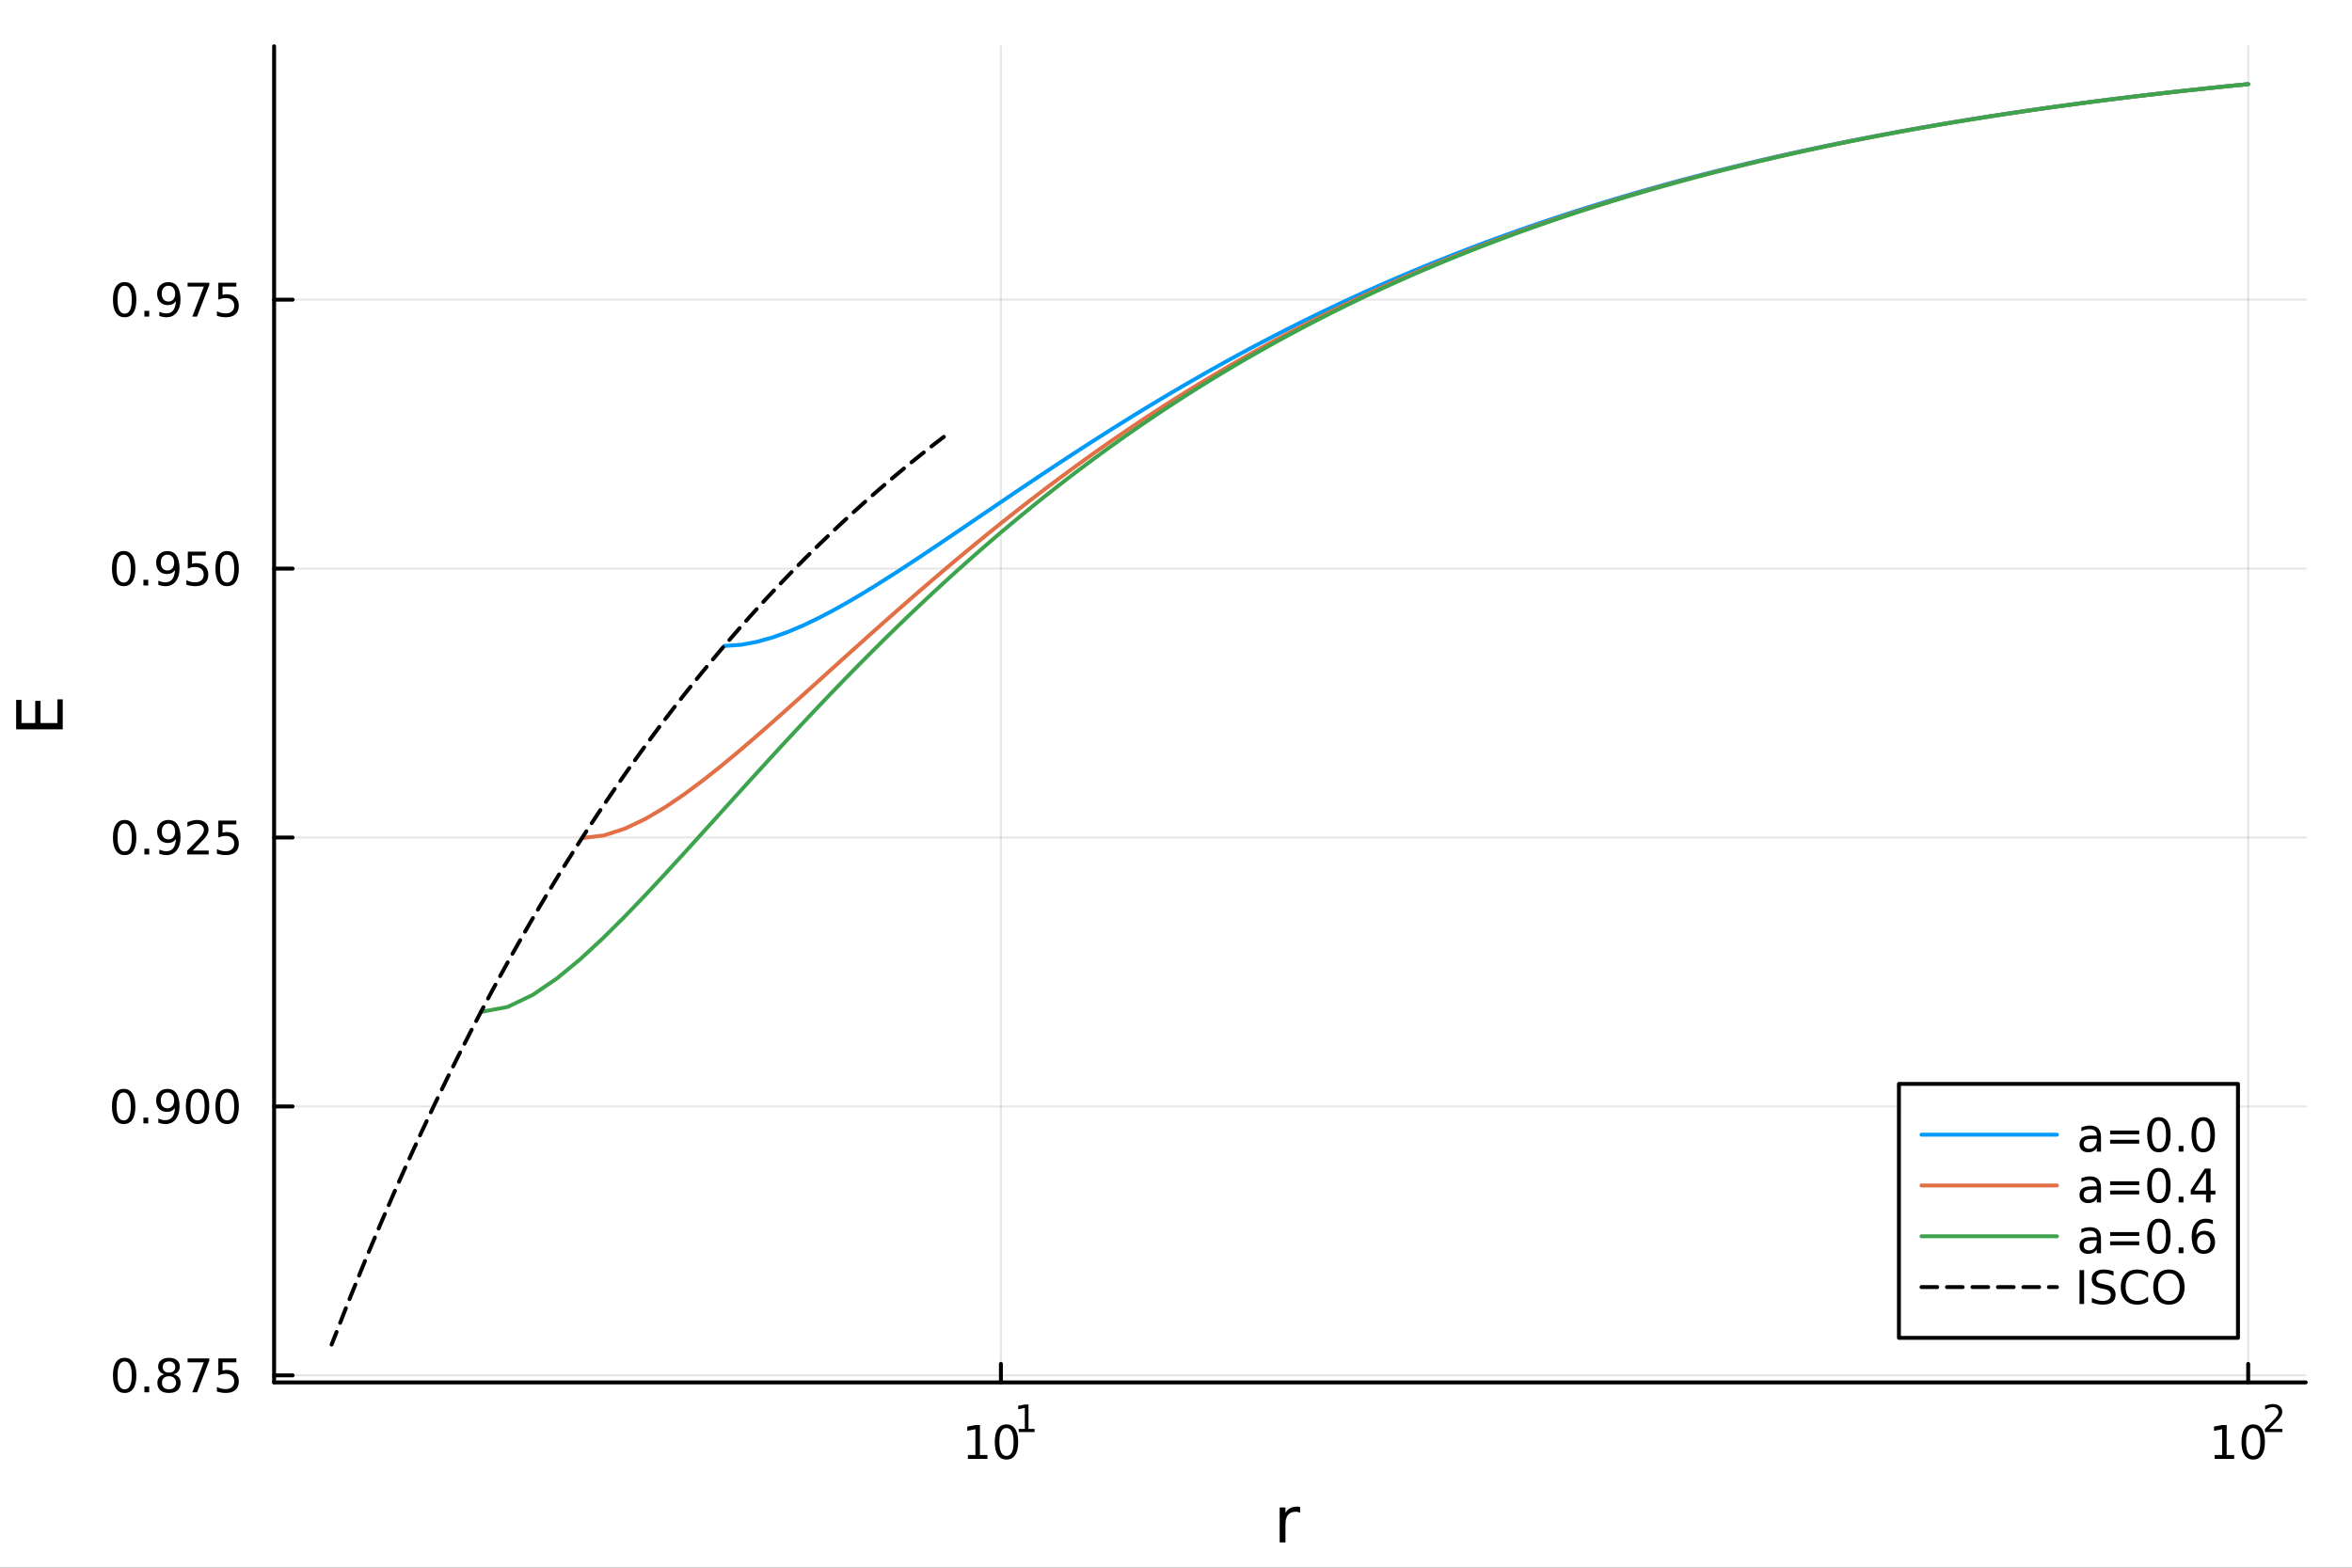 <?xml version="1.0" encoding="utf-8"?>
<svg xmlns="http://www.w3.org/2000/svg" xmlns:xlink="http://www.w3.org/1999/xlink" width="600" height="400" viewBox="0 0 2400 1600">
<rect x="0" y="0" width="2400" height="1600" fill="#333333" stroke="none"/>
<defs>
  <clipPath id="clip950">
    <rect x="0" y="0" width="2400" height="1600"/>
  </clipPath>
</defs>
<path clip-path="url(#clip950)" d="M0 1600 L2400 1600 L2400 0 L0 0  Z" fill="#ffffff" fill-rule="evenodd" fill-opacity="1"/>
<defs>
  <clipPath id="clip951">
    <rect x="480" y="0" width="1681" height="1600"/>
  </clipPath>
</defs>
<path clip-path="url(#clip950)" d="M279.704 1410.9 L2352.76 1410.9 L2352.76 47.244 L279.704 47.244  Z" fill="#ffffff" fill-rule="evenodd" fill-opacity="1"/>
<defs>
  <clipPath id="clip952">
    <rect x="279" y="47" width="2074" height="1365"/>
  </clipPath>
</defs>
<polyline clip-path="url(#clip952)" style="stroke:#000000; stroke-linecap:round; stroke-linejoin:round; stroke-width:2; stroke-opacity:0.1; fill:none" points="1021.34,1410.9 1021.34,47.244 "/>
<polyline clip-path="url(#clip952)" style="stroke:#000000; stroke-linecap:round; stroke-linejoin:round; stroke-width:2; stroke-opacity:0.1; fill:none" points="2294.08,1410.9 2294.08,47.244 "/>
<polyline clip-path="url(#clip950)" style="stroke:#000000; stroke-linecap:round; stroke-linejoin:round; stroke-width:4; stroke-opacity:1; fill:none" points="279.704,1410.9 2352.76,1410.9 "/>
<polyline clip-path="url(#clip950)" style="stroke:#000000; stroke-linecap:round; stroke-linejoin:round; stroke-width:4; stroke-opacity:1; fill:none" points="1021.34,1410.9 1021.34,1392 "/>
<polyline clip-path="url(#clip950)" style="stroke:#000000; stroke-linecap:round; stroke-linejoin:round; stroke-width:4; stroke-opacity:1; fill:none" points="2294.08,1410.9 2294.08,1392 "/>
<path clip-path="url(#clip950)" d="M987.668 1485.02 L995.307 1485.02 L995.307 1458.66 L986.997 1460.32 L986.997 1456.06 L995.26 1454.4 L999.936 1454.4 L999.936 1485.02 L1007.58 1485.02 L1007.58 1488.96 L987.668 1488.96 L987.668 1485.02 Z" fill="#000000" fill-rule="nonzero" fill-opacity="1" /><path clip-path="url(#clip950)" d="M1027.02 1457.48 Q1023.41 1457.48 1021.58 1461.04 Q1019.77 1464.58 1019.77 1471.71 Q1019.77 1478.82 1021.58 1482.38 Q1023.41 1485.92 1027.02 1485.92 Q1030.65 1485.92 1032.46 1482.38 Q1034.29 1478.82 1034.29 1471.71 Q1034.29 1464.58 1032.46 1461.04 Q1030.65 1457.48 1027.02 1457.48 M1027.02 1453.77 Q1032.83 1453.77 1035.89 1458.38 Q1038.96 1462.96 1038.96 1471.71 Q1038.96 1480.44 1035.89 1485.04 Q1032.83 1489.63 1027.02 1489.63 Q1021.21 1489.63 1018.13 1485.04 Q1015.08 1480.44 1015.08 1471.71 Q1015.08 1462.96 1018.13 1458.38 Q1021.21 1453.77 1027.02 1453.77 Z" fill="#000000" fill-rule="nonzero" fill-opacity="1" /><path clip-path="url(#clip950)" d="M1039.51 1458.35 L1045.72 1458.35 L1045.72 1436.93 L1038.96 1438.28 L1038.96 1434.82 L1045.68 1433.47 L1049.48 1433.47 L1049.48 1458.35 L1055.68 1458.35 L1055.68 1461.55 L1039.51 1461.55 L1039.51 1458.35 Z" fill="#000000" fill-rule="nonzero" fill-opacity="1" /><path clip-path="url(#clip950)" d="M2259.86 1485.02 L2267.5 1485.02 L2267.5 1458.66 L2259.19 1460.32 L2259.19 1456.06 L2267.45 1454.4 L2272.13 1454.4 L2272.13 1485.02 L2279.76 1485.02 L2279.76 1488.96 L2259.86 1488.96 L2259.86 1485.02 Z" fill="#000000" fill-rule="nonzero" fill-opacity="1" /><path clip-path="url(#clip950)" d="M2299.21 1457.48 Q2295.6 1457.48 2293.77 1461.04 Q2291.96 1464.58 2291.96 1471.71 Q2291.96 1478.82 2293.77 1482.38 Q2295.6 1485.92 2299.21 1485.92 Q2302.84 1485.92 2304.65 1482.38 Q2306.48 1478.82 2306.48 1471.71 Q2306.48 1464.58 2304.65 1461.04 Q2302.84 1457.48 2299.21 1457.48 M2299.21 1453.77 Q2305.02 1453.77 2308.07 1458.38 Q2311.15 1462.96 2311.15 1471.71 Q2311.15 1480.44 2308.07 1485.04 Q2305.02 1489.63 2299.21 1489.63 Q2293.4 1489.63 2290.32 1485.04 Q2287.26 1480.44 2287.26 1471.71 Q2287.26 1462.96 2290.32 1458.38 Q2293.4 1453.77 2299.21 1453.77 Z" fill="#000000" fill-rule="nonzero" fill-opacity="1" /><path clip-path="url(#clip950)" d="M2315.72 1458.35 L2328.98 1458.35 L2328.98 1461.55 L2311.15 1461.55 L2311.15 1458.35 Q2313.32 1456.11 2317.04 1452.35 Q2320.78 1448.57 2321.74 1447.48 Q2323.57 1445.43 2324.28 1444.02 Q2325.01 1442.59 2325.01 1441.22 Q2325.01 1438.98 2323.43 1437.57 Q2321.87 1436.16 2319.35 1436.16 Q2317.57 1436.16 2315.57 1436.78 Q2313.6 1437.4 2311.34 1438.66 L2311.34 1434.82 Q2313.64 1433.9 2315.63 1433.43 Q2317.62 1432.96 2319.28 1432.96 Q2323.64 1432.96 2326.24 1435.14 Q2328.83 1437.32 2328.83 1440.97 Q2328.83 1442.7 2328.17 1444.26 Q2327.53 1445.8 2325.82 1447.91 Q2325.35 1448.46 2322.83 1451.07 Q2320.31 1453.67 2315.72 1458.35 Z" fill="#000000" fill-rule="nonzero" fill-opacity="1" /><path clip-path="url(#clip950)" d="M1326.67 1544.01 Q1325.68 1543.44 1324.51 1543.18 Q1323.36 1542.9 1321.96 1542.9 Q1316.99 1542.9 1314.32 1546.14 Q1311.68 1549.36 1311.68 1555.41 L1311.68 1574.19 L1305.79 1574.19 L1305.79 1538.54 L1311.68 1538.54 L1311.68 1544.08 Q1313.52 1540.83 1316.48 1539.27 Q1319.44 1537.68 1323.68 1537.68 Q1324.28 1537.68 1325.01 1537.77 Q1325.75 1537.84 1326.64 1538 L1326.67 1544.01 Z" fill="#000000" fill-rule="nonzero" fill-opacity="1" /><polyline clip-path="url(#clip952)" style="stroke:#000000; stroke-linecap:round; stroke-linejoin:round; stroke-width:2; stroke-opacity:0.1; fill:none" points="279.704,1403.72 2352.76,1403.72 "/>
<polyline clip-path="url(#clip952)" style="stroke:#000000; stroke-linecap:round; stroke-linejoin:round; stroke-width:2; stroke-opacity:0.1; fill:none" points="279.704,1129.25 2352.76,1129.25 "/>
<polyline clip-path="url(#clip952)" style="stroke:#000000; stroke-linecap:round; stroke-linejoin:round; stroke-width:2; stroke-opacity:0.1; fill:none" points="279.704,854.78 2352.76,854.78 "/>
<polyline clip-path="url(#clip952)" style="stroke:#000000; stroke-linecap:round; stroke-linejoin:round; stroke-width:2; stroke-opacity:0.1; fill:none" points="279.704,580.311 2352.76,580.311 "/>
<polyline clip-path="url(#clip952)" style="stroke:#000000; stroke-linecap:round; stroke-linejoin:round; stroke-width:2; stroke-opacity:0.1; fill:none" points="279.704,305.843 2352.76,305.843 "/>
<polyline clip-path="url(#clip950)" style="stroke:#000000; stroke-linecap:round; stroke-linejoin:round; stroke-width:4; stroke-opacity:1; fill:none" points="279.704,1410.9 279.704,47.244 "/>
<polyline clip-path="url(#clip950)" style="stroke:#000000; stroke-linecap:round; stroke-linejoin:round; stroke-width:4; stroke-opacity:1; fill:none" points="279.704,1403.72 298.602,1403.72 "/>
<polyline clip-path="url(#clip950)" style="stroke:#000000; stroke-linecap:round; stroke-linejoin:round; stroke-width:4; stroke-opacity:1; fill:none" points="279.704,1129.25 298.602,1129.25 "/>
<polyline clip-path="url(#clip950)" style="stroke:#000000; stroke-linecap:round; stroke-linejoin:round; stroke-width:4; stroke-opacity:1; fill:none" points="279.704,854.78 298.602,854.78 "/>
<polyline clip-path="url(#clip950)" style="stroke:#000000; stroke-linecap:round; stroke-linejoin:round; stroke-width:4; stroke-opacity:1; fill:none" points="279.704,580.311 298.602,580.311 "/>
<polyline clip-path="url(#clip950)" style="stroke:#000000; stroke-linecap:round; stroke-linejoin:round; stroke-width:4; stroke-opacity:1; fill:none" points="279.704,305.843 298.602,305.843 "/>
<path clip-path="url(#clip950)" d="M127.2 1389.51 Q123.589 1389.51 121.76 1393.08 Q119.955 1396.62 119.955 1403.75 Q119.955 1410.86 121.76 1414.42 Q123.589 1417.96 127.2 1417.96 Q130.834 1417.96 132.64 1414.42 Q134.468 1410.86 134.468 1403.75 Q134.468 1396.62 132.64 1393.08 Q130.834 1389.51 127.2 1389.51 M127.2 1385.81 Q133.01 1385.81 136.066 1390.42 Q139.144 1395 139.144 1403.75 Q139.144 1412.48 136.066 1417.08 Q133.01 1421.67 127.2 1421.67 Q121.39 1421.67 118.311 1417.08 Q115.256 1412.48 115.256 1403.75 Q115.256 1395 118.311 1390.42 Q121.39 1385.81 127.2 1385.81 Z" fill="#000000" fill-rule="nonzero" fill-opacity="1" /><path clip-path="url(#clip950)" d="M147.362 1415.12 L152.246 1415.12 L152.246 1421 L147.362 1421 L147.362 1415.12 Z" fill="#000000" fill-rule="nonzero" fill-opacity="1" /><path clip-path="url(#clip950)" d="M172.431 1404.58 Q169.098 1404.58 167.177 1406.37 Q165.278 1408.15 165.278 1411.27 Q165.278 1414.4 167.177 1416.18 Q169.098 1417.96 172.431 1417.96 Q175.764 1417.96 177.686 1416.18 Q179.607 1414.38 179.607 1411.27 Q179.607 1408.15 177.686 1406.37 Q175.788 1404.58 172.431 1404.58 M167.755 1402.59 Q164.746 1401.85 163.056 1399.79 Q161.39 1397.73 161.39 1394.77 Q161.39 1390.63 164.329 1388.22 Q167.292 1385.81 172.431 1385.81 Q177.593 1385.81 180.533 1388.22 Q183.473 1390.63 183.473 1394.77 Q183.473 1397.73 181.783 1399.79 Q180.116 1401.85 177.13 1402.59 Q180.51 1403.38 182.385 1405.67 Q184.283 1407.96 184.283 1411.27 Q184.283 1416.3 181.204 1418.98 Q178.149 1421.67 172.431 1421.67 Q166.714 1421.67 163.635 1418.98 Q160.579 1416.3 160.579 1411.27 Q160.579 1407.96 162.477 1405.67 Q164.376 1403.38 167.755 1402.59 M166.042 1395.21 Q166.042 1397.89 167.709 1399.4 Q169.399 1400.9 172.431 1400.9 Q175.44 1400.9 177.13 1399.4 Q178.843 1397.89 178.843 1395.21 Q178.843 1392.52 177.13 1391.02 Q175.44 1389.51 172.431 1389.51 Q169.399 1389.51 167.709 1391.02 Q166.042 1392.52 166.042 1395.21 Z" fill="#000000" fill-rule="nonzero" fill-opacity="1" /><path clip-path="url(#clip950)" d="M191.413 1386.44 L213.635 1386.44 L213.635 1388.43 L201.088 1421 L196.204 1421 L208.01 1390.37 L191.413 1390.37 L191.413 1386.44 Z" fill="#000000" fill-rule="nonzero" fill-opacity="1" /><path clip-path="url(#clip950)" d="M222.801 1386.44 L241.158 1386.44 L241.158 1390.37 L227.084 1390.37 L227.084 1398.84 Q228.102 1398.5 229.121 1398.33 Q230.139 1398.15 231.158 1398.15 Q236.945 1398.15 240.324 1401.32 Q243.704 1404.49 243.704 1409.91 Q243.704 1415.49 240.232 1418.59 Q236.76 1421.67 230.44 1421.67 Q228.264 1421.67 225.996 1421.3 Q223.75 1420.93 221.343 1420.19 L221.343 1415.49 Q223.426 1416.62 225.648 1417.18 Q227.871 1417.73 230.347 1417.73 Q234.352 1417.73 236.69 1415.63 Q239.028 1413.52 239.028 1409.91 Q239.028 1406.3 236.69 1404.19 Q234.352 1402.08 230.347 1402.08 Q228.473 1402.08 226.598 1402.5 Q224.746 1402.92 222.801 1403.8 L222.801 1386.44 Z" fill="#000000" fill-rule="nonzero" fill-opacity="1" /><path clip-path="url(#clip950)" d="M126.205 1115.05 Q122.593 1115.05 120.765 1118.61 Q118.959 1122.15 118.959 1129.28 Q118.959 1136.39 120.765 1139.95 Q122.593 1143.5 126.205 1143.5 Q129.839 1143.5 131.644 1139.95 Q133.473 1136.39 133.473 1129.28 Q133.473 1122.15 131.644 1118.61 Q129.839 1115.05 126.205 1115.05 M126.205 1111.34 Q132.015 1111.34 135.07 1115.95 Q138.149 1120.53 138.149 1129.28 Q138.149 1138.01 135.07 1142.62 Q132.015 1147.2 126.205 1147.2 Q120.394 1147.2 117.316 1142.62 Q114.26 1138.01 114.26 1129.28 Q114.26 1120.53 117.316 1115.95 Q120.394 1111.34 126.205 1111.34 Z" fill="#000000" fill-rule="nonzero" fill-opacity="1" /><path clip-path="url(#clip950)" d="M146.366 1140.65 L151.251 1140.65 L151.251 1146.53 L146.366 1146.53 L146.366 1140.65 Z" fill="#000000" fill-rule="nonzero" fill-opacity="1" /><path clip-path="url(#clip950)" d="M161.575 1145.81 L161.575 1141.55 Q163.334 1142.38 165.14 1142.82 Q166.945 1143.26 168.681 1143.26 Q173.311 1143.26 175.741 1140.16 Q178.195 1137.04 178.542 1130.69 Q177.2 1132.69 175.139 1133.75 Q173.079 1134.81 170.579 1134.81 Q165.394 1134.81 162.362 1131.69 Q159.353 1128.54 159.353 1123.1 Q159.353 1117.78 162.501 1114.56 Q165.649 1111.34 170.88 1111.34 Q176.876 1111.34 180.024 1115.95 Q183.195 1120.53 183.195 1129.28 Q183.195 1137.45 179.306 1142.34 Q175.44 1147.2 168.889 1147.2 Q167.13 1147.2 165.325 1146.85 Q163.519 1146.5 161.575 1145.81 M170.88 1131.16 Q174.028 1131.16 175.857 1129 Q177.709 1126.85 177.709 1123.1 Q177.709 1119.38 175.857 1117.22 Q174.028 1115.05 170.88 1115.05 Q167.732 1115.05 165.88 1117.22 Q164.052 1119.38 164.052 1123.1 Q164.052 1126.85 165.88 1129 Q167.732 1131.16 170.88 1131.16 Z" fill="#000000" fill-rule="nonzero" fill-opacity="1" /><path clip-path="url(#clip950)" d="M201.598 1115.05 Q197.987 1115.05 196.158 1118.61 Q194.352 1122.15 194.352 1129.28 Q194.352 1136.39 196.158 1139.95 Q197.987 1143.5 201.598 1143.5 Q205.232 1143.5 207.037 1139.95 Q208.866 1136.39 208.866 1129.28 Q208.866 1122.15 207.037 1118.61 Q205.232 1115.05 201.598 1115.05 M201.598 1111.34 Q207.408 1111.34 210.463 1115.95 Q213.542 1120.53 213.542 1129.28 Q213.542 1138.01 210.463 1142.62 Q207.408 1147.2 201.598 1147.2 Q195.787 1147.2 192.709 1142.62 Q189.653 1138.01 189.653 1129.28 Q189.653 1120.53 192.709 1115.95 Q195.787 1111.34 201.598 1111.34 Z" fill="#000000" fill-rule="nonzero" fill-opacity="1" /><path clip-path="url(#clip950)" d="M231.76 1115.05 Q228.148 1115.05 226.32 1118.61 Q224.514 1122.15 224.514 1129.28 Q224.514 1136.39 226.32 1139.95 Q228.148 1143.5 231.76 1143.5 Q235.394 1143.5 237.199 1139.95 Q239.028 1136.39 239.028 1129.28 Q239.028 1122.15 237.199 1118.61 Q235.394 1115.05 231.76 1115.05 M231.76 1111.34 Q237.57 1111.34 240.625 1115.95 Q243.704 1120.53 243.704 1129.28 Q243.704 1138.01 240.625 1142.62 Q237.57 1147.2 231.76 1147.2 Q225.949 1147.2 222.871 1142.62 Q219.815 1138.01 219.815 1129.28 Q219.815 1120.53 222.871 1115.95 Q225.949 1111.34 231.76 1111.34 Z" fill="#000000" fill-rule="nonzero" fill-opacity="1" /><path clip-path="url(#clip950)" d="M127.2 840.578 Q123.589 840.578 121.76 844.143 Q119.955 847.685 119.955 854.814 Q119.955 861.921 121.76 865.486 Q123.589 869.027 127.2 869.027 Q130.834 869.027 132.64 865.486 Q134.468 861.921 134.468 854.814 Q134.468 847.685 132.64 844.143 Q130.834 840.578 127.2 840.578 M127.2 836.875 Q133.01 836.875 136.066 841.481 Q139.144 846.064 139.144 854.814 Q139.144 863.541 136.066 868.148 Q133.01 872.731 127.2 872.731 Q121.39 872.731 118.311 868.148 Q115.256 863.541 115.256 854.814 Q115.256 846.064 118.311 841.481 Q121.39 836.875 127.2 836.875 Z" fill="#000000" fill-rule="nonzero" fill-opacity="1" /><path clip-path="url(#clip950)" d="M147.362 866.18 L152.246 866.18 L152.246 872.06 L147.362 872.06 L147.362 866.18 Z" fill="#000000" fill-rule="nonzero" fill-opacity="1" /><path clip-path="url(#clip950)" d="M162.57 871.342 L162.57 867.083 Q164.329 867.916 166.135 868.356 Q167.94 868.796 169.677 868.796 Q174.306 868.796 176.737 865.694 Q179.19 862.569 179.538 856.226 Q178.195 858.217 176.135 859.282 Q174.075 860.347 171.575 860.347 Q166.39 860.347 163.357 857.222 Q160.348 854.074 160.348 848.634 Q160.348 843.31 163.496 840.092 Q166.644 836.875 171.876 836.875 Q177.871 836.875 181.019 841.481 Q184.19 846.064 184.19 854.814 Q184.19 862.986 180.301 867.87 Q176.436 872.731 169.885 872.731 Q168.126 872.731 166.32 872.384 Q164.515 872.036 162.57 871.342 M171.876 856.689 Q175.024 856.689 176.852 854.536 Q178.704 852.384 178.704 848.634 Q178.704 844.907 176.852 842.754 Q175.024 840.578 171.876 840.578 Q168.727 840.578 166.876 842.754 Q165.047 844.907 165.047 848.634 Q165.047 852.384 166.876 854.536 Q168.727 856.689 171.876 856.689 Z" fill="#000000" fill-rule="nonzero" fill-opacity="1" /><path clip-path="url(#clip950)" d="M196.621 868.124 L212.94 868.124 L212.94 872.06 L190.996 872.06 L190.996 868.124 Q193.658 865.37 198.241 860.74 Q202.848 856.087 204.028 854.745 Q206.274 852.222 207.153 850.486 Q208.056 848.726 208.056 847.037 Q208.056 844.282 206.112 842.546 Q204.19 840.81 201.088 840.81 Q198.889 840.81 196.436 841.574 Q194.005 842.337 191.227 843.888 L191.227 839.166 Q194.051 838.032 196.505 837.453 Q198.959 836.875 200.996 836.875 Q206.366 836.875 209.561 839.56 Q212.755 842.245 212.755 846.736 Q212.755 848.865 211.945 850.787 Q211.158 852.685 209.051 855.277 Q208.473 855.949 205.371 859.166 Q202.269 862.361 196.621 868.124 Z" fill="#000000" fill-rule="nonzero" fill-opacity="1" /><path clip-path="url(#clip950)" d="M222.801 837.5 L241.158 837.5 L241.158 841.435 L227.084 841.435 L227.084 849.907 Q228.102 849.56 229.121 849.398 Q230.139 849.212 231.158 849.212 Q236.945 849.212 240.324 852.384 Q243.704 855.555 243.704 860.972 Q243.704 866.55 240.232 869.652 Q236.76 872.731 230.44 872.731 Q228.264 872.731 225.996 872.36 Q223.75 871.99 221.343 871.249 L221.343 866.55 Q223.426 867.685 225.648 868.24 Q227.871 868.796 230.347 868.796 Q234.352 868.796 236.69 866.689 Q239.028 864.583 239.028 860.972 Q239.028 857.361 236.69 855.254 Q234.352 853.148 230.347 853.148 Q228.473 853.148 226.598 853.564 Q224.746 853.981 222.801 854.861 L222.801 837.5 Z" fill="#000000" fill-rule="nonzero" fill-opacity="1" /><path clip-path="url(#clip950)" d="M126.205 566.11 Q122.593 566.11 120.765 569.675 Q118.959 573.217 118.959 580.346 Q118.959 587.453 120.765 591.017 Q122.593 594.559 126.205 594.559 Q129.839 594.559 131.644 591.017 Q133.473 587.453 133.473 580.346 Q133.473 573.217 131.644 569.675 Q129.839 566.11 126.205 566.11 M126.205 562.406 Q132.015 562.406 135.07 567.013 Q138.149 571.596 138.149 580.346 Q138.149 589.073 135.07 593.679 Q132.015 598.263 126.205 598.263 Q120.394 598.263 117.316 593.679 Q114.26 589.073 114.26 580.346 Q114.26 571.596 117.316 567.013 Q120.394 562.406 126.205 562.406 Z" fill="#000000" fill-rule="nonzero" fill-opacity="1" /><path clip-path="url(#clip950)" d="M146.366 591.712 L151.251 591.712 L151.251 597.591 L146.366 597.591 L146.366 591.712 Z" fill="#000000" fill-rule="nonzero" fill-opacity="1" /><path clip-path="url(#clip950)" d="M161.575 596.874 L161.575 592.615 Q163.334 593.448 165.14 593.888 Q166.945 594.328 168.681 594.328 Q173.311 594.328 175.741 591.226 Q178.195 588.101 178.542 581.758 Q177.2 583.749 175.139 584.814 Q173.079 585.879 170.579 585.879 Q165.394 585.879 162.362 582.754 Q159.353 579.605 159.353 574.166 Q159.353 568.842 162.501 565.624 Q165.649 562.406 170.88 562.406 Q176.876 562.406 180.024 567.013 Q183.195 571.596 183.195 580.346 Q183.195 588.517 179.306 593.402 Q175.44 598.263 168.889 598.263 Q167.13 598.263 165.325 597.916 Q163.519 597.568 161.575 596.874 M170.88 582.221 Q174.028 582.221 175.857 580.068 Q177.709 577.916 177.709 574.166 Q177.709 570.439 175.857 568.286 Q174.028 566.11 170.88 566.11 Q167.732 566.11 165.88 568.286 Q164.052 570.439 164.052 574.166 Q164.052 577.916 165.88 580.068 Q167.732 582.221 170.88 582.221 Z" fill="#000000" fill-rule="nonzero" fill-opacity="1" /><path clip-path="url(#clip950)" d="M191.644 563.031 L210 563.031 L210 566.967 L195.926 566.967 L195.926 575.439 Q196.945 575.092 197.963 574.93 Q198.982 574.744 200 574.744 Q205.787 574.744 209.167 577.916 Q212.547 581.087 212.547 586.504 Q212.547 592.082 209.074 595.184 Q205.602 598.263 199.283 598.263 Q197.107 598.263 194.838 597.892 Q192.593 597.522 190.186 596.781 L190.186 592.082 Q192.269 593.216 194.491 593.772 Q196.713 594.328 199.19 594.328 Q203.195 594.328 205.533 592.221 Q207.871 590.115 207.871 586.504 Q207.871 582.892 205.533 580.786 Q203.195 578.68 199.19 578.68 Q197.315 578.68 195.44 579.096 Q193.588 579.513 191.644 580.392 L191.644 563.031 Z" fill="#000000" fill-rule="nonzero" fill-opacity="1" /><path clip-path="url(#clip950)" d="M231.76 566.11 Q228.148 566.11 226.32 569.675 Q224.514 573.217 224.514 580.346 Q224.514 587.453 226.32 591.017 Q228.148 594.559 231.76 594.559 Q235.394 594.559 237.199 591.017 Q239.028 587.453 239.028 580.346 Q239.028 573.217 237.199 569.675 Q235.394 566.11 231.76 566.11 M231.76 562.406 Q237.57 562.406 240.625 567.013 Q243.704 571.596 243.704 580.346 Q243.704 589.073 240.625 593.679 Q237.57 598.263 231.76 598.263 Q225.949 598.263 222.871 593.679 Q219.815 589.073 219.815 580.346 Q219.815 571.596 222.871 567.013 Q225.949 562.406 231.76 562.406 Z" fill="#000000" fill-rule="nonzero" fill-opacity="1" /><path clip-path="url(#clip950)" d="M127.2 291.642 Q123.589 291.642 121.76 295.207 Q119.955 298.748 119.955 305.878 Q119.955 312.985 121.76 316.549 Q123.589 320.091 127.2 320.091 Q130.834 320.091 132.64 316.549 Q134.468 312.985 134.468 305.878 Q134.468 298.748 132.64 295.207 Q130.834 291.642 127.2 291.642 M127.2 287.938 Q133.01 287.938 136.066 292.545 Q139.144 297.128 139.144 305.878 Q139.144 314.605 136.066 319.211 Q133.01 323.795 127.2 323.795 Q121.39 323.795 118.311 319.211 Q115.256 314.605 115.256 305.878 Q115.256 297.128 118.311 292.545 Q121.39 287.938 127.2 287.938 Z" fill="#000000" fill-rule="nonzero" fill-opacity="1" /><path clip-path="url(#clip950)" d="M147.362 317.244 L152.246 317.244 L152.246 323.123 L147.362 323.123 L147.362 317.244 Z" fill="#000000" fill-rule="nonzero" fill-opacity="1" /><path clip-path="url(#clip950)" d="M162.57 322.406 L162.57 318.147 Q164.329 318.98 166.135 319.42 Q167.94 319.859 169.677 319.859 Q174.306 319.859 176.737 316.758 Q179.19 313.633 179.538 307.29 Q178.195 309.281 176.135 310.346 Q174.075 311.41 171.575 311.41 Q166.39 311.41 163.357 308.285 Q160.348 305.137 160.348 299.698 Q160.348 294.373 163.496 291.156 Q166.644 287.938 171.876 287.938 Q177.871 287.938 181.019 292.545 Q184.19 297.128 184.19 305.878 Q184.19 314.049 180.301 318.934 Q176.436 323.795 169.885 323.795 Q168.126 323.795 166.32 323.447 Q164.515 323.1 162.57 322.406 M171.876 307.753 Q175.024 307.753 176.852 305.6 Q178.704 303.448 178.704 299.698 Q178.704 295.971 176.852 293.818 Q175.024 291.642 171.876 291.642 Q168.727 291.642 166.876 293.818 Q165.047 295.971 165.047 299.698 Q165.047 303.448 166.876 305.6 Q168.727 307.753 171.876 307.753 Z" fill="#000000" fill-rule="nonzero" fill-opacity="1" /><path clip-path="url(#clip950)" d="M191.413 288.563 L213.635 288.563 L213.635 290.554 L201.088 323.123 L196.204 323.123 L208.01 292.499 L191.413 292.499 L191.413 288.563 Z" fill="#000000" fill-rule="nonzero" fill-opacity="1" /><path clip-path="url(#clip950)" d="M222.801 288.563 L241.158 288.563 L241.158 292.499 L227.084 292.499 L227.084 300.971 Q228.102 300.623 229.121 300.461 Q230.139 300.276 231.158 300.276 Q236.945 300.276 240.324 303.448 Q243.704 306.619 243.704 312.035 Q243.704 317.614 240.232 320.716 Q236.76 323.795 230.44 323.795 Q228.264 323.795 225.996 323.424 Q223.75 323.054 221.343 322.313 L221.343 317.614 Q223.426 318.748 225.648 319.304 Q227.871 319.859 230.347 319.859 Q234.352 319.859 236.69 317.753 Q239.028 315.647 239.028 312.035 Q239.028 308.424 236.69 306.318 Q234.352 304.211 230.347 304.211 Q228.473 304.211 226.598 304.628 Q224.746 305.045 222.801 305.924 L222.801 288.563 Z" fill="#000000" fill-rule="nonzero" fill-opacity="1" /><path clip-path="url(#clip950)" d="M16.484 744.38 L16.484 714.334 L21.895 714.334 L21.895 737.951 L35.963 737.951 L35.963 715.32 L41.374 715.32 L41.374 737.951 L58.593 737.951 L58.593 713.761 L64.004 713.761 L64.004 744.38 L16.484 744.38 Z" fill="#000000" fill-rule="nonzero" fill-opacity="1" /><polyline clip-path="url(#clip952)" style="stroke:#009af9; stroke-linecap:round; stroke-linejoin:round; stroke-width:4; stroke-opacity:1; fill:none" points="738.983,659.259 756.071,658.096 772.646,654.995 788.738,650.435 804.375,644.779 819.581,638.307 834.381,631.234 848.795,623.73 862.842,615.925 876.541,607.924 889.909,599.806 902.961,591.635 915.712,583.462 928.175,575.326 940.364,567.258 952.29,559.28 963.964,551.412 975.396,543.667 986.597,536.056 997.575,528.586 1008.34,521.262 1018.9,514.088 1029.26,507.066 1039.43,500.197 1049.42,493.479 1059.22,486.913 1068.86,480.496 1078.34,474.226 1087.65,468.102 1096.81,462.119 1105.82,456.276 1114.68,450.569 1123.41,444.995 1132,439.551 1140.46,434.233 1148.79,429.038 1156.99,423.963 1165.08,419.004 1173.05,414.159 1180.91,409.423 1188.66,404.795 1196.3,400.27 1203.83,395.847 1211.27,391.521 1218.6,387.29 1225.84,383.152 1232.99,379.104 1240.04,375.142 1247.01,371.265 1253.89,367.471 1260.68,363.756 1267.39,360.118 1274.03,356.556 1280.58,353.067 1287.05,349.649 1293.46,346.3 1299.78,343.019 1306.04,339.802 1312.23,336.649 1318.34,333.557 1324.4,330.526 1330.38,327.552 1336.3,324.636 1342.16,321.774 1347.96,318.967 1353.69,316.211 1359.37,313.507 1364.99,310.852 1370.56,308.245 1376.06,305.685 1381.52,303.171 1386.92,300.702 1392.27,298.276 1397.56,295.892 1402.81,293.55 1408.01,291.248 1413.16,288.985 1418.26,286.761 1423.31,284.574 1428.32,282.423 1433.29,280.308 1438.21,278.227 1443.08,276.181 1447.92,274.168 1452.71,272.186 1457.46,270.237 1462.17,268.318 1466.84,266.429 1471.47,264.57 1476.06,262.74 1480.62,260.937 1485.14,259.163 1489.62,257.415 1494.06,255.693 1498.47,253.997 1502.85,252.326 1507.19,250.679 1511.49,249.057 1515.77,247.458 1520.01,245.883 1524.22,244.33 1528.39,242.798 1532.54,241.289 1536.65,239.801 1540.73,238.333 1544.79,236.886 1548.81,235.458 1552.81,234.051 1556.77,232.662 1560.71,231.292 1564.62,229.94 1568.51,228.606 1572.36,227.29 1576.19,225.991 1579.99,224.709 1583.77,223.444 1587.52,222.195 1591.25,220.962 1594.95,219.745 1598.63,218.543 1602.28,217.357 1605.91,216.185 1609.51,215.028 1613.09,213.885 1616.65,212.756 1620.19,211.64 1623.7,210.539 1627.19,209.45 1630.66,208.375 1634.1,207.313 1637.53,206.263 1640.93,205.225 1644.32,204.2 1647.68,203.186 1651.02,202.185 1654.35,201.194 1657.65,200.216 1660.93,199.248 1664.2,198.291 1667.44,197.345 1670.67,196.41 1673.88,195.485 1677.06,194.571 1680.23,193.666 1683.39,192.771 1686.52,191.886 1689.64,191.011 1692.74,190.145 1695.82,189.289 1698.88,188.441 1701.93,187.603 1704.96,186.773 1707.98,185.953 1710.98,185.14 1713.96,184.337 1716.92,183.541 1719.87,182.754 1722.81,181.975 1725.73,181.203 1728.63,180.44 1731.52,179.684 1734.39,178.936 1737.25,178.195 1740.1,177.462 1742.93,176.736 1745.74,176.017 1748.54,175.305 1751.33,174.6 1754.1,173.902 1756.86,173.211 1759.61,172.526 1762.34,171.848 1765.06,171.176 1767.76,170.511 1770.45,169.852 1773.13,169.199 1775.8,168.553 1778.45,167.912 1781.09,167.277 1783.72,166.648 1786.33,166.025 1788.94,165.408 1791.53,164.796 1794.11,164.19 1796.67,163.589 1799.23,162.993 1801.77,162.403 1804.3,161.818 1806.82,161.239 1809.33,160.664 1811.83,160.095 1814.31,159.53 1816.79,158.971 1819.25,158.416 1821.7,157.866 1824.15,157.321 1826.58,156.78 1829,156.244 1831.41,155.713 1833.81,155.186 1836.2,154.663 1838.58,154.145 1840.95,153.631 1843.3,153.122 1845.65,152.616 1847.99,152.115 1850.32,151.618 1852.64,151.125 1854.95,150.636 1857.25,150.151 1859.54,149.67 1861.82,149.193 1864.09,148.72 1866.35,148.25 1868.61,147.784 1870.85,147.322 1873.08,146.864 1875.31,146.409 1877.53,145.957 1879.73,145.509 1881.93,145.065 1884.12,144.624 1886.31,144.187 1888.48,143.753 1890.64,143.322 1892.8,142.894 1894.95,142.47 1897.09,142.049 1899.22,141.631 1901.34,141.216 1903.46,140.804 1905.56,140.396 1907.66,139.99 1909.75,139.588 1911.84,139.188 1913.91,138.791 1915.98,138.397 1918.04,138.007 1920.09,137.619 1922.14,137.233 1924.17,136.851 1926.2,136.471 1928.22,136.094 1930.24,135.72 1932.25,135.348 1934.25,134.979 1936.24,134.613 1938.22,134.249 1940.2,133.887 1942.18,133.529 1944.14,133.172 1946.1,132.819 1948.05,132.467 1949.99,132.118 1951.93,131.772 1953.86,131.428 1955.78,131.086 1957.7,130.746 1959.61,130.409 1961.51,130.074 1963.41,129.742 1965.3,129.411 1967.19,129.083 1969.06,128.757 1970.94,128.433 1972.8,128.111 1974.66,127.792 1976.51,127.474 1978.36,127.159 1980.2,126.845 1982.03,126.534 1983.86,126.225 1985.68,125.917 1987.5,125.612 1989.31,125.309 1991.11,125.007 1992.91,124.708 1994.71,124.41 1996.49,124.115 1998.27,123.821 2000.05,123.529 2001.82,123.239 2003.58,122.95 2005.34,122.664 2007.09,122.379 2008.84,122.096 2010.58,121.815 2012.32,121.536 2014.05,121.258 2015.77,120.982 2017.49,120.707 2019.21,120.435 2020.92,120.164 2022.62,119.894 2024.32,119.627 2026.02,119.36 2027.7,119.096 2029.39,118.833 2031.07,118.572 2032.74,118.312 2034.41,118.053 2036.07,117.797 2037.73,117.541 2039.38,117.288 2041.03,117.035 2042.67,116.785 2044.31,116.535 2045.95,116.287 2047.57,116.041 2049.2,115.796 2050.82,115.552 2052.43,115.31 2054.04,115.069 2055.65,114.83 2057.25,114.592 2058.84,114.355 2060.44,114.12 2062.02,113.886 2063.6,113.653 2065.18,113.422 2066.75,113.191 2068.32,112.963 2069.89,112.735 2071.45,112.509 2073,112.284 2074.55,112.06 2076.1,111.837 2077.64,111.616 2079.18,111.396 2080.72,111.177 2082.25,110.959 2083.77,110.743 2085.29,110.527 2086.81,110.313 2088.32,110.1 2089.83,109.888 2091.34,109.677 2092.84,109.468 2094.33,109.259 2095.83,109.052 2097.31,108.845 2098.8,108.64 2100.28,108.436 2101.76,108.233 2103.23,108.031 2104.7,107.83 2106.16,107.63 2107.62,107.431 2109.08,107.233 2110.53,107.037 2111.98,106.841 2113.43,106.646 2114.87,106.452 2116.31,106.26 2117.74,106.068 2119.17,105.877 2120.6,105.687 2122.02,105.498 2123.44,105.31 2124.86,105.123 2126.27,104.937 2127.68,104.752 2129.09,104.568 2130.49,104.385 2131.88,104.203 2133.28,104.021 2134.67,103.841 2136.06,103.661 2137.44,103.482 2138.82,103.304 2140.2,103.128 2141.57,102.951 2142.94,102.776 2144.31,102.602 2145.67,102.428 2147.04,102.256 2148.39,102.084 2149.75,101.913 2151.1,101.742 2152.44,101.573 2153.79,101.404 2155.13,101.237 2156.46,101.07 2157.8,100.904 2159.13,100.738 2160.46,100.574 2161.78,100.41 2163.1,100.247 2164.42,100.084 2165.74,99.923 2167.05,99.762 2168.36,99.602 2169.66,99.443 2170.96,99.284 2172.26,99.127 2173.56,98.97 2174.85,98.813 2176.14,98.658 2177.43,98.503 2178.72,98.349 2180,98.195 2181.28,98.042 2182.55,97.89 2183.82,97.739 2185.09,97.588 2186.36,97.438 2187.62,97.289 2188.89,97.14 2190.14,96.992 2191.4,96.845 2192.65,96.698 2193.9,96.552 2195.15,96.407 2196.39,96.262 2197.63,96.118 2198.87,95.975 2200.11,95.832 2201.34,95.69 2202.57,95.548 2203.8,95.407 2205.02,95.267 2206.24,95.127 2207.46,94.988 2208.68,94.85 2209.89,94.712 2211.1,94.574 2212.31,94.438 2213.52,94.302 2214.72,94.166 2215.92,94.031 2217.12,93.897 2218.32,93.763 2219.51,93.63 2220.7,93.497 2221.89,93.365 2223.07,93.234 2224.26,93.103 2225.44,92.972 2226.61,92.842 2227.79,92.713 2228.96,92.584 2230.13,92.456 2231.3,92.328 2232.46,92.201 2233.63,92.075 2234.79,91.948 2235.95,91.823 2237.1,91.698 2238.25,91.573 2239.4,91.449 2240.55,91.326 2241.7,91.203 2242.84,91.08 2243.98,90.958 2245.12,90.837 2246.26,90.716 2247.39,90.595 2248.53,90.475 2249.65,90.356 2250.78,90.236 2251.91,90.118 2253.03,90 2254.15,89.882 2255.27,89.765 2256.38,89.648 2257.5,89.532 2258.61,89.416 2259.72,89.301 2260.83,89.186 2261.93,89.072 2263.03,88.958 2264.13,88.844 2265.23,88.731 2266.33,88.618 2267.42,88.506 2268.51,88.394 2269.6,88.283 2270.69,88.172 2271.77,88.062 2272.86,87.952 2273.94,87.842 2275.02,87.733 2276.09,87.624 2277.17,87.516 2278.24,87.408 2279.31,87.301 2280.38,87.194 2281.45,87.087 2282.51,86.981 2283.57,86.875 2284.63,86.769 2285.69,86.664 2286.75,86.56 2287.8,86.455 2288.85,86.352 2289.9,86.248 2290.95,86.145 2292,86.042 2293.04,85.94 2294.08,85.838 "/>
<polyline clip-path="url(#clip952)" style="stroke:#e26f46; stroke-linecap:round; stroke-linejoin:round; stroke-width:4; stroke-opacity:1; fill:none" points="593.837,855.387 616.274,852.644 637.835,845.636 658.586,835.749 678.587,823.941 697.889,810.884 716.54,797.054 734.582,782.791 752.054,768.339 768.99,753.873 785.422,739.518 801.381,725.364 816.891,711.473 831.978,697.888 846.664,684.637 860.97,671.739 874.915,659.203 888.517,647.031 901.793,635.225 914.756,623.778 927.423,612.685 939.806,601.938 951.918,591.527 963.77,581.443 975.373,571.675 986.737,562.212 997.873,553.043 1008.79,544.159 1019.49,535.548 1029.99,527.199 1040.3,519.103 1050.42,511.251 1060.35,503.632 1070.11,496.237 1079.7,489.058 1089.13,482.087 1098.39,475.314 1107.51,468.734 1116.48,462.337 1125.3,456.117 1133.99,450.068 1142.54,444.182 1150.96,438.454 1159.25,432.877 1167.43,427.447 1175.48,422.157 1183.42,417.003 1191.24,411.979 1198.96,407.082 1206.57,402.305 1214.07,397.646 1221.48,393.1 1228.79,388.662 1236,384.331 1243.12,380.1 1250.15,375.968 1257.09,371.932 1263.94,367.986 1270.71,364.13 1277.4,360.36 1284.01,356.673 1290.54,353.066 1297,349.537 1303.38,346.084 1309.68,342.704 1315.92,339.394 1322.09,336.154 1328.18,332.98 1334.22,329.87 1340.18,326.824 1346.09,323.838 1351.93,320.912 1357.71,318.042 1363.43,315.229 1369.09,312.469 1374.69,309.763 1380.24,307.107 1385.73,304.501 1391.17,301.943 1396.55,299.433 1401.89,296.968 1407.17,294.548 1412.4,292.171 1417.59,289.836 1422.72,287.543 1427.81,285.289 1432.85,283.075 1437.85,280.899 1442.8,278.759 1447.71,276.656 1452.57,274.588 1457.39,272.554 1462.17,270.554 1466.91,268.587 1471.61,266.651 1476.27,264.747 1480.89,262.873 1485.47,261.029 1490.01,259.213 1494.52,257.426 1498.99,255.667 1503.43,253.935 1507.83,252.229 1512.19,250.549 1516.52,248.894 1520.82,247.264 1525.08,245.658 1529.31,244.076 1533.51,242.517 1537.68,240.98 1541.81,239.466 1545.92,237.973 1550,236.501 1554.04,235.05 1558.06,233.619 1562.04,232.209 1566,230.817 1569.93,229.445 1573.83,228.092 1577.71,226.756 1581.56,225.439 1585.38,224.139 1589.18,222.857 1592.94,221.591 1596.69,220.342 1600.41,219.11 1604.1,217.893 1607.77,216.692 1611.42,215.506 1615.04,214.335 1618.63,213.179 1622.21,212.037 1625.76,210.91 1629.29,209.796 1632.8,208.697 1636.28,207.61 1639.74,206.537 1643.18,205.477 1646.6,204.43 1650,203.395 1653.38,202.372 1656.74,201.361 1660.07,200.363 1663.39,199.376 1666.69,198.4 1669.97,197.435 1673.22,196.482 1676.46,195.54 1679.68,194.608 1682.89,193.686 1686.07,192.775 1689.23,191.874 1692.38,190.984 1695.51,190.102 1698.62,189.231 1701.72,188.369 1704.79,187.517 1707.85,186.673 1710.9,185.839 1713.92,185.013 1716.93,184.197 1719.93,183.389 1722.9,182.589 1725.87,181.798 1728.81,181.015 1731.74,180.24 1734.66,179.473 1737.56,178.714 1740.44,177.963 1743.31,177.219 1746.16,176.483 1749,175.754 1751.83,175.032 1754.64,174.318 1757.44,173.61 1760.22,172.91 1762.99,172.216 1765.74,171.53 1768.48,170.849 1771.21,170.176 1773.93,169.509 1776.63,168.848 1779.31,168.194 1781.99,167.545 1784.65,166.903 1787.3,166.267 1789.94,165.637 1792.56,165.013 1795.17,164.394 1797.77,163.781 1800.36,163.174 1802.94,162.572 1805.5,161.976 1808.05,161.385 1810.59,160.799 1813.12,160.219 1815.64,159.644 1818.14,159.074 1820.63,158.509 1823.12,157.949 1825.59,157.394 1828.05,156.844 1830.5,156.298 1832.94,155.757 1835.37,155.221 1837.78,154.69 1840.19,154.163 1842.59,153.64 1844.97,153.122 1847.35,152.609 1849.71,152.099 1852.07,151.594 1854.42,151.093 1856.75,150.596 1859.08,150.104 1861.39,149.615 1863.7,149.13 1866,148.65 1868.29,148.173 1870.56,147.7 1872.83,147.231 1875.09,146.766 1877.34,146.304 1879.58,145.846 1881.82,145.392 1884.04,144.941 1886.25,144.494 1888.46,144.05 1890.65,143.61 1892.84,143.173 1895.02,142.74 1897.19,142.31 1899.35,141.883 1901.51,141.46 1903.65,141.039 1905.79,140.622 1907.92,140.209 1910.04,139.798 1912.15,139.39 1914.26,138.986 1916.35,138.584 1918.44,138.185 1920.52,137.79 1922.6,137.397 1924.66,137.007 1926.72,136.62 1928.77,136.236 1930.81,135.854 1932.85,135.476 1934.87,135.1 1936.89,134.727 1938.91,134.356 1940.91,133.988 1942.91,133.623 1944.9,133.26 1946.88,132.9 1948.86,132.543 1950.83,132.188 1952.79,131.835 1954.75,131.485 1956.7,131.137 1958.64,130.792 1960.57,130.449 1962.5,130.109 1964.43,129.77 1966.34,129.434 1968.25,129.101 1970.15,128.769 1972.05,128.44 1973.93,128.113 1975.82,127.789 1977.69,127.466 1979.56,127.146 1981.43,126.828 1983.28,126.511 1985.13,126.197 1986.98,125.885 1988.82,125.575 1990.65,125.267 1992.48,124.961 1994.3,124.658 1996.11,124.356 1997.92,124.056 1999.72,123.757 2001.52,123.461 2003.31,123.167 2005.09,122.875 2006.87,122.584 2008.65,122.295 2010.42,122.008 2012.18,121.723 2013.93,121.44 2015.69,121.158 2017.43,120.879 2019.17,120.601 2020.91,120.324 2022.64,120.05 2024.36,119.777 2026.08,119.505 2027.79,119.236 2029.5,118.968 2031.2,118.702 2032.9,118.437 2034.59,118.174 2036.28,117.912 2037.96,117.652 2039.64,117.394 2041.31,117.137 2042.98,116.882 2044.64,116.628 2046.29,116.376 2047.95,116.125 2049.59,115.875 2051.23,115.627 2052.87,115.381 2054.5,115.136 2056.13,114.892 2057.75,114.65 2059.37,114.41 2060.99,114.17 2062.59,113.932 2064.2,113.696 2065.8,113.46 2067.39,113.226 2068.98,112.994 2070.57,112.762 2072.15,112.532 2073.72,112.304 2075.3,112.076 2076.86,111.85 2078.43,111.625 2079.99,111.402 2081.54,111.179 2083.09,110.958 2084.64,110.738 2086.18,110.52 2087.71,110.302 2089.25,110.086 2090.77,109.871 2092.3,109.657 2093.82,109.444 2095.33,109.232 2096.85,109.022 2098.35,108.812 2099.86,108.604 2101.36,108.397 2102.85,108.191 2104.34,107.986 2105.83,107.782 2107.31,107.579 2108.79,107.378 2110.27,107.177 2111.74,106.978 2113.21,106.779 2114.67,106.582 2116.13,106.385 2117.59,106.19 2119.04,105.995 2120.49,105.802 2121.93,105.61 2123.37,105.418 2124.81,105.228 2126.24,105.038 2127.67,104.85 2129.1,104.662 2130.52,104.476 2131.94,104.29 2133.35,104.106 2134.77,103.922 2136.17,103.739 2137.58,103.557 2138.98,103.376 2140.38,103.196 2141.77,103.017 2143.16,102.839 2144.55,102.661 2145.93,102.485 2147.31,102.309 2148.69,102.134 2150.06,101.961 2151.43,101.787 2152.79,101.615 2154.16,101.444 2155.52,101.273 2156.87,101.104 2158.22,100.935 2159.57,100.767 2160.92,100.599 2162.26,100.433 2163.6,100.267 2164.94,100.102 2166.27,99.938 2167.6,99.775 2168.93,99.612 2170.25,99.451 2171.57,99.29 2172.89,99.129 2174.2,98.97 2175.51,98.811 2176.82,98.653 2178.13,98.496 2179.43,98.34 2180.73,98.184 2182.02,98.029 2183.31,97.874 2184.6,97.721 2185.89,97.568 2187.17,97.415 2188.46,97.264 2189.73,97.113 2191.01,96.963 2192.28,96.814 2193.55,96.665 2194.81,96.517 2196.08,96.369 2197.34,96.222 2198.59,96.076 2199.85,95.931 2201.1,95.786 2202.35,95.642 2203.59,95.499 2204.84,95.356 2206.08,95.213 2207.32,95.072 2208.55,94.931 2209.78,94.79 2211.01,94.651 2212.24,94.512 2213.46,94.373 2214.68,94.235 2215.9,94.098 2217.12,93.961 2218.33,93.825 2219.54,93.69 2220.75,93.555 2221.95,93.42 2223.16,93.287 2224.36,93.153 2225.55,93.021 2226.75,92.889 2227.94,92.757 2229.13,92.626 2230.32,92.496 2231.5,92.366 2232.68,92.237 2233.86,92.108 2235.04,91.98 2236.22,91.852 2237.39,91.725 2238.56,91.599 2239.72,91.473 2240.89,91.347 2242.05,91.222 2243.21,91.098 2244.37,90.974 2245.52,90.85 2246.67,90.727 2247.82,90.605 2248.97,90.483 2250.12,90.362 2251.26,90.241 2252.4,90.12 2253.54,90 2254.68,89.881 2255.81,89.762 2256.94,89.644 2258.07,89.525 2259.2,89.408 2260.32,89.291 2261.44,89.174 2262.56,89.058 2263.68,88.943 2264.79,88.828 2265.91,88.713 2267.02,88.599 2268.13,88.485 2269.23,88.371 2270.34,88.258 2271.44,88.146 2272.54,88.034 2273.64,87.922 2274.73,87.811 2275.82,87.701 2276.92,87.59 2278,87.481 2279.09,87.371 2280.18,87.262 2281.26,87.154 2282.34,87.045 2283.42,86.938 2284.49,86.83 2285.57,86.724 2286.64,86.617 2287.71,86.511 2288.78,86.405 2289.84,86.3 2290.91,86.195 2291.97,86.091 2293.03,85.987 2294.08,85.883 "/>
<polyline clip-path="url(#clip952)" style="stroke:#3da44d; stroke-linecap:round; stroke-linejoin:round; stroke-width:4; stroke-opacity:1; fill:none" points="490.724,1032.78 517.868,1027.73 543.741,1015.32 568.457,998.446 592.115,978.944 614.801,957.992 636.593,936.36 657.559,914.555 677.758,892.911 697.245,871.645 716.068,850.897 734.272,830.753 751.894,811.262 768.973,792.449 785.539,774.319 801.624,756.869 817.253,740.084 832.453,723.946 847.246,708.433 861.653,693.522 875.695,679.187 889.388,665.404 902.75,652.147 915.797,639.392 928.543,627.116 941.002,615.295 953.186,603.908 965.108,592.933 976.777,582.351 988.206,572.143 999.403,562.29 1010.38,552.777 1021.14,543.586 1031.69,534.703 1042.05,526.114 1052.22,517.804 1062.2,509.761 1072.01,501.972 1081.64,494.428 1091.11,487.115 1100.42,480.025 1109.58,473.148 1118.59,466.475 1127.45,459.996 1136.17,453.704 1144.76,447.591 1153.22,441.65 1161.55,435.873 1169.75,430.255 1177.84,424.788 1185.8,419.467 1193.66,414.287 1201.41,409.241 1209.04,404.325 1216.58,399.534 1224.01,394.863 1231.34,390.308 1238.58,385.865 1245.73,381.529 1252.78,377.297 1259.74,373.166 1266.62,369.131 1273.42,365.189 1280.13,361.338 1286.76,357.574 1293.31,353.894 1299.78,350.296 1306.18,346.777 1312.51,343.334 1318.77,339.965 1324.95,336.667 1331.07,333.439 1337.12,330.278 1343.1,327.182 1349.02,324.149 1354.88,321.178 1360.67,318.266 1366.41,315.411 1372.09,312.613 1377.71,309.869 1383.27,307.178 1388.78,304.538 1394.23,301.948 1399.63,299.406 1404.98,296.912 1410.27,294.463 1415.52,292.059 1420.71,289.698 1425.86,287.38 1430.96,285.102 1436.02,282.865 1441.03,280.667 1445.99,278.506 1450.91,276.383 1455.78,274.296 1460.62,272.244 1465.41,270.226 1470.16,268.242 1474.87,266.29 1479.54,264.37 1484.17,262.481 1488.76,260.623 1493.31,258.794 1497.83,256.994 1502.31,255.222 1506.76,253.478 1511.17,251.76 1515.54,250.069 1519.88,248.404 1524.19,246.764 1528.46,245.148 1532.7,243.556 1536.91,241.988 1541.08,240.443 1545.23,238.92 1549.34,237.419 1553.42,235.94 1557.48,234.482 1561.5,233.044 1565.5,231.627 1569.46,230.229 1573.4,228.851 1577.31,227.492 1581.19,226.151 1585.05,224.828 1588.88,223.524 1592.68,222.236 1596.46,220.966 1600.21,219.713 1603.93,218.476 1607.63,217.255 1611.31,216.05 1614.96,214.86 1618.59,213.686 1622.19,212.527 1625.77,211.382 1629.33,210.251 1632.86,209.135 1636.38,208.033 1639.87,206.944 1643.34,205.868 1646.78,204.806 1650.21,203.756 1653.61,202.719 1657,201.694 1660.36,200.682 1663.7,199.681 1667.02,198.693 1670.33,197.715 1673.61,196.75 1676.87,195.795 1680.12,194.851 1683.34,193.918 1686.55,192.996 1689.74,192.084 1692.91,191.182 1696.06,190.29 1699.19,189.408 1702.31,188.536 1705.41,187.674 1708.49,186.821 1711.56,185.977 1714.6,185.142 1717.63,184.316 1720.65,183.499 1723.65,182.691 1726.63,181.891 1729.59,181.1 1732.54,180.317 1735.48,179.542 1738.4,178.775 1741.3,178.016 1744.19,177.264 1747.06,176.521 1749.92,175.785 1752.77,175.056 1755.59,174.335 1758.41,173.621 1761.21,172.914 1764,172.214 1766.77,171.521 1769.53,170.834 1772.27,170.154 1775,169.481 1777.72,168.815 1780.43,168.155 1783.12,167.501 1785.8,166.853 1788.46,166.212 1791.11,165.576 1793.75,164.947 1796.38,164.323 1799,163.705 1801.6,163.093 1804.19,162.486 1806.77,161.886 1809.34,161.29 1811.89,160.7 1814.43,160.115 1816.96,159.536 1819.48,158.962 1821.99,158.392 1824.49,157.828 1826.98,157.269 1829.45,156.715 1831.91,156.166 1834.37,155.621 1836.81,155.082 1839.24,154.546 1841.66,154.016 1844.07,153.49 1846.47,152.968 1848.86,152.451 1851.24,151.939 1853.61,151.43 1855.96,150.926 1858.31,150.426 1860.65,149.931 1862.98,149.439 1865.3,148.952 1867.61,148.468 1869.91,147.989 1872.2,147.513 1874.48,147.041 1876.75,146.573 1879.01,146.109 1881.26,145.649 1883.51,145.192 1885.74,144.739 1887.97,144.289 1890.18,143.843 1892.39,143.401 1894.59,142.962 1896.78,142.526 1898.96,142.094 1901.14,141.665 1903.3,141.239 1905.46,140.817 1907.6,140.398 1909.74,139.982 1911.87,139.569 1914,139.16 1916.11,138.753 1918.22,138.35 1920.32,137.95 1922.41,137.552 1924.49,137.158 1926.57,136.766 1928.63,136.377 1930.69,135.992 1932.75,135.609 1934.79,135.228 1936.83,134.851 1938.86,134.476 1940.88,134.104 1942.89,133.735 1944.9,133.368 1946.9,133.004 1948.89,132.643 1950.88,132.284 1952.86,131.928 1954.83,131.574 1956.79,131.222 1958.75,130.874 1960.7,130.527 1962.64,130.183 1964.58,129.841 1966.51,129.502 1968.44,129.165 1970.35,128.83 1972.26,128.498 1974.17,128.168 1976.06,127.84 1977.95,127.514 1979.84,127.19 1981.72,126.869 1983.59,126.55 1985.45,126.233 1987.31,125.918 1989.16,125.605 1991.01,125.294 1992.85,124.985 1994.68,124.679 1996.51,124.374 1998.33,124.071 2000.15,123.77 2001.96,123.471 2003.76,123.175 2005.56,122.88 2007.36,122.586 2009.14,122.295 2010.92,122.006 2012.7,121.718 2014.47,121.432 2016.23,121.148 2017.99,120.866 2019.74,120.586 2021.49,120.307 2023.23,120.03 2024.97,119.755 2026.7,119.482 2028.42,119.21 2030.14,118.94 2031.86,118.671 2033.57,118.405 2035.27,118.139 2036.97,117.876 2038.66,117.614 2040.35,117.353 2042.04,117.094 2043.71,116.837 2045.39,116.581 2047.06,116.327 2048.72,116.075 2050.38,115.823 2052.03,115.574 2053.68,115.325 2055.32,115.079 2056.96,114.833 2058.59,114.589 2060.22,114.347 2061.85,114.106 2063.47,113.866 2065.08,113.628 2066.69,113.391 2068.29,113.155 2069.9,112.921 2071.49,112.688 2073.08,112.457 2074.67,112.226 2076.25,111.997 2077.83,111.77 2079.4,111.543 2080.97,111.318 2082.53,111.095 2084.09,110.872 2085.65,110.651 2087.2,110.431 2088.75,110.212 2090.29,109.994 2091.83,109.778 2093.36,109.562 2094.89,109.348 2096.42,109.135 2097.94,108.923 2099.46,108.713 2100.97,108.503 2102.48,108.295 2103.98,108.088 2105.48,107.882 2106.98,107.677 2108.47,107.473 2109.96,107.27 2111.44,107.068 2112.92,106.867 2114.4,106.668 2115.87,106.469 2117.34,106.272 2118.81,106.075 2120.27,105.88 2121.72,105.685 2123.18,105.492 2124.63,105.299 2126.07,105.108 2127.51,104.918 2128.95,104.728 2130.39,104.54 2131.82,104.352 2133.24,104.166 2134.67,103.98 2136.09,103.795 2137.5,103.612 2138.92,103.429 2140.32,103.247 2141.73,103.066 2143.13,102.886 2144.53,102.707 2145.92,102.528 2147.31,102.351 2148.7,102.175 2150.09,101.999 2151.47,101.824 2152.84,101.65 2154.22,101.477 2155.59,101.305 2156.95,101.134 2158.32,100.963 2159.68,100.794 2161.04,100.625 2162.39,100.457 2163.74,100.29 2165.09,100.123 2166.43,99.958 2167.77,99.793 2169.11,99.629 2170.44,99.466 2171.77,99.303 2173.1,99.142 2174.42,98.981 2175.75,98.821 2177.06,98.661 2178.38,98.503 2179.69,98.345 2181,98.188 2182.3,98.031 2183.61,97.876 2184.91,97.721 2186.2,97.566 2187.5,97.413 2188.79,97.26 2190.07,97.108 2191.36,96.957 2192.64,96.806 2193.92,96.656 2195.19,96.507 2196.47,96.358 2197.74,96.21 2199,96.063 2200.27,95.916 2201.53,95.77 2202.78,95.625 2204.04,95.48 2205.29,95.336 2206.54,95.193 2207.79,95.05 2209.03,94.908 2210.27,94.767 2211.51,94.626 2212.75,94.486 2213.98,94.346 2215.21,94.207 2216.44,94.069 2217.66,93.931 2218.88,93.794 2220.1,93.657 2221.32,93.521 2222.53,93.386 2223.74,93.251 2224.95,93.117 2226.16,92.984 2227.36,92.851 2228.56,92.718 2229.76,92.586 2230.96,92.455 2232.15,92.324 2233.34,92.194 2234.53,92.064 2235.71,91.935 2236.9,91.807 2238.08,91.679 2239.25,91.551 2240.43,91.424 2241.6,91.298 2242.77,91.172 2243.94,91.047 2245.1,90.922 2246.27,90.798 2247.43,90.674 2248.59,90.551 2249.74,90.428 2250.89,90.306 2252.04,90.184 2253.19,90.063 2254.34,89.942 2255.48,89.822 2256.62,89.703 2257.76,89.583 2258.9,89.465 2260.03,89.346 2261.16,89.228 2262.29,89.111 2263.42,88.994 2264.55,88.878 2265.67,88.762 2266.79,88.647 2267.91,88.532 2269.02,88.417 2270.14,88.303 2271.25,88.19 2272.36,88.076 2273.46,87.964 2274.57,87.852 2275.67,87.74 2276.77,87.628 2277.87,87.517 2278.97,87.407 2280.06,87.297 2281.15,87.187 2282.24,87.078 2283.33,86.969 2284.41,86.861 2285.5,86.753 2286.58,86.646 2287.66,86.539 2288.73,86.432 2289.81,86.326 2290.88,86.22 2291.95,86.115 2293.02,86.01 2294.08,85.905 "/>
<polyline clip-path="url(#clip952)" style="stroke:#000000; stroke-linecap:round; stroke-linejoin:round; stroke-width:4; stroke-opacity:1; fill:none" stroke-dasharray="16, 10" points="963.103,445.817 959.95,448.234 956.774,450.684 953.574,453.168 950.349,455.685 947.099,458.238 943.824,460.826 940.523,463.451 937.196,466.113 933.842,468.814 930.462,471.554 927.053,474.334 923.616,477.155 920.151,480.018 916.656,482.925 913.132,485.875 909.578,488.871 905.993,491.913 902.376,495.003 898.728,498.141 895.047,501.33 891.333,504.57 887.584,507.862 883.802,511.209 879.984,514.611 876.13,518.071 872.24,521.589 868.312,525.167 864.346,528.807 860.34,532.511 856.295,536.281 852.209,540.118 848.082,544.025 843.912,548.003 839.698,552.054 835.44,556.182 831.136,560.388 826.785,564.675 822.387,569.045 817.94,573.502 813.442,578.047 808.893,582.683 804.292,587.415 799.637,592.244 794.926,597.175 790.158,602.211 785.332,607.355 780.446,612.612 775.498,617.986 770.487,623.481 765.411,629.1 760.268,634.851 755.055,640.736 749.772,646.762 744.415,652.935 738.983,659.259 733.474,665.742 727.884,672.39 722.21,679.21 716.452,686.21 710.604,693.397 704.665,700.781 698.631,708.37 692.499,716.173 686.265,724.202 679.926,732.466 673.476,740.979 666.913,749.752 660.231,758.798 653.425,768.134 646.491,777.773 639.423,787.734 632.215,798.035 624.861,808.694 617.353,819.735 609.686,831.18 601.85,843.054 593.837,855.387 585.639,868.207 577.245,881.55 568.644,895.451 559.825,909.951 550.775,925.096 541.48,940.936 531.924,957.527 522.091,974.932 511.961,993.221 501.513,1012.47 490.724,1032.78 479.568,1054.25 468.014,1076.99 456.03,1101.14 443.575,1126.87 430.607,1154.35 417.073,1183.82 402.914,1215.52 388.059,1249.79 372.423,1287 355.903,1327.64 338.375,1372.3 "/>
<path clip-path="url(#clip950)" d="M1937.69 1365.44 L2283.65 1365.44 L2283.65 1106.24 L1937.69 1106.24  Z" fill="#ffffff" fill-rule="evenodd" fill-opacity="1"/>
<polyline clip-path="url(#clip950)" style="stroke:#000000; stroke-linecap:round; stroke-linejoin:round; stroke-width:4; stroke-opacity:1; fill:none" points="1937.69,1365.44 2283.65,1365.44 2283.65,1106.24 1937.69,1106.24 1937.69,1365.44 "/>
<polyline clip-path="url(#clip950)" style="stroke:#009af9; stroke-linecap:round; stroke-linejoin:round; stroke-width:4; stroke-opacity:1; fill:none" points="1960.73,1158.08 2098.93,1158.08 "/>
<path clip-path="url(#clip950)" d="M2135.37 1162.33 Q2130.2 1162.33 2128.21 1163.51 Q2126.22 1164.69 2126.22 1167.54 Q2126.22 1169.81 2127.7 1171.15 Q2129.21 1172.47 2131.78 1172.47 Q2135.32 1172.47 2137.45 1169.97 Q2139.6 1167.44 2139.6 1163.28 L2139.6 1162.33 L2135.37 1162.33 M2143.86 1160.57 L2143.86 1175.36 L2139.6 1175.36 L2139.6 1171.43 Q2138.14 1173.79 2135.97 1174.92 Q2133.79 1176.03 2130.64 1176.03 Q2126.66 1176.03 2124.3 1173.81 Q2121.96 1171.57 2121.96 1167.82 Q2121.96 1163.44 2124.88 1161.22 Q2127.82 1159 2133.63 1159 L2139.6 1159 L2139.6 1158.58 Q2139.6 1155.64 2137.66 1154.04 Q2135.74 1152.42 2132.24 1152.42 Q2130.02 1152.42 2127.91 1152.95 Q2125.81 1153.49 2123.86 1154.55 L2123.86 1150.62 Q2126.2 1149.71 2128.4 1149.27 Q2130.6 1148.81 2132.68 1148.81 Q2138.31 1148.81 2141.08 1151.73 Q2143.86 1154.64 2143.86 1160.57 Z" fill="#000000" fill-rule="nonzero" fill-opacity="1" /><path clip-path="url(#clip950)" d="M2153.19 1153.83 L2182.87 1153.83 L2182.87 1157.72 L2153.19 1157.72 L2153.19 1153.83 M2153.19 1163.28 L2182.87 1163.28 L2182.87 1167.21 L2153.19 1167.21 L2153.19 1163.28 Z" fill="#000000" fill-rule="nonzero" fill-opacity="1" /><path clip-path="url(#clip950)" d="M2202.96 1143.88 Q2199.35 1143.88 2197.52 1147.45 Q2195.71 1150.99 2195.71 1158.12 Q2195.71 1165.22 2197.52 1168.79 Q2199.35 1172.33 2202.96 1172.33 Q2206.59 1172.33 2208.4 1168.79 Q2210.23 1165.22 2210.23 1158.12 Q2210.23 1150.99 2208.4 1147.45 Q2206.59 1143.88 2202.96 1143.88 M2202.96 1140.18 Q2208.77 1140.18 2211.82 1144.78 Q2214.9 1149.37 2214.9 1158.12 Q2214.9 1166.84 2211.82 1171.45 Q2208.77 1176.03 2202.96 1176.03 Q2197.15 1176.03 2194.07 1171.45 Q2191.01 1166.84 2191.01 1158.12 Q2191.01 1149.37 2194.07 1144.78 Q2197.15 1140.18 2202.96 1140.18 Z" fill="#000000" fill-rule="nonzero" fill-opacity="1" /><path clip-path="url(#clip950)" d="M2223.12 1169.48 L2228 1169.48 L2228 1175.36 L2223.12 1175.36 L2223.12 1169.48 Z" fill="#000000" fill-rule="nonzero" fill-opacity="1" /><path clip-path="url(#clip950)" d="M2248.19 1143.88 Q2244.58 1143.88 2242.75 1147.45 Q2240.94 1150.99 2240.94 1158.12 Q2240.94 1165.22 2242.75 1168.79 Q2244.58 1172.33 2248.19 1172.33 Q2251.82 1172.33 2253.63 1168.79 Q2255.46 1165.22 2255.46 1158.12 Q2255.46 1150.99 2253.63 1147.45 Q2251.82 1143.88 2248.19 1143.88 M2248.19 1140.18 Q2254 1140.18 2257.06 1144.78 Q2260.13 1149.37 2260.13 1158.12 Q2260.13 1166.84 2257.06 1171.45 Q2254 1176.03 2248.19 1176.03 Q2242.38 1176.03 2239.3 1171.45 Q2236.25 1166.84 2236.25 1158.12 Q2236.25 1149.37 2239.3 1144.78 Q2242.38 1140.18 2248.19 1140.18 Z" fill="#000000" fill-rule="nonzero" fill-opacity="1" /><polyline clip-path="url(#clip950)" style="stroke:#e26f46; stroke-linecap:round; stroke-linejoin:round; stroke-width:4; stroke-opacity:1; fill:none" points="1960.73,1209.92 2098.93,1209.92 "/>
<path clip-path="url(#clip950)" d="M2135.37 1214.17 Q2130.2 1214.17 2128.21 1215.35 Q2126.22 1216.53 2126.22 1219.38 Q2126.22 1221.65 2127.7 1222.99 Q2129.21 1224.31 2131.78 1224.31 Q2135.32 1224.31 2137.45 1221.81 Q2139.6 1219.28 2139.6 1215.12 L2139.6 1214.17 L2135.37 1214.17 M2143.86 1212.41 L2143.86 1227.2 L2139.6 1227.2 L2139.6 1223.27 Q2138.14 1225.63 2135.97 1226.76 Q2133.79 1227.87 2130.64 1227.87 Q2126.66 1227.87 2124.3 1225.65 Q2121.96 1223.41 2121.96 1219.66 Q2121.96 1215.28 2124.88 1213.06 Q2127.82 1210.84 2133.63 1210.84 L2139.6 1210.84 L2139.6 1210.42 Q2139.6 1207.48 2137.66 1205.88 Q2135.74 1204.26 2132.24 1204.26 Q2130.02 1204.26 2127.91 1204.79 Q2125.81 1205.33 2123.86 1206.39 L2123.86 1202.46 Q2126.2 1201.55 2128.4 1201.11 Q2130.6 1200.65 2132.68 1200.65 Q2138.31 1200.65 2141.08 1203.57 Q2143.86 1206.48 2143.86 1212.41 Z" fill="#000000" fill-rule="nonzero" fill-opacity="1" /><path clip-path="url(#clip950)" d="M2153.19 1205.67 L2182.87 1205.67 L2182.87 1209.56 L2153.19 1209.56 L2153.19 1205.67 M2153.19 1215.12 L2182.87 1215.12 L2182.87 1219.05 L2153.19 1219.05 L2153.19 1215.12 Z" fill="#000000" fill-rule="nonzero" fill-opacity="1" /><path clip-path="url(#clip950)" d="M2202.96 1195.72 Q2199.35 1195.72 2197.52 1199.29 Q2195.71 1202.83 2195.71 1209.96 Q2195.71 1217.06 2197.52 1220.63 Q2199.35 1224.17 2202.96 1224.17 Q2206.59 1224.17 2208.4 1220.63 Q2210.23 1217.06 2210.23 1209.96 Q2210.23 1202.83 2208.4 1199.29 Q2206.59 1195.72 2202.96 1195.72 M2202.96 1192.02 Q2208.77 1192.02 2211.82 1196.62 Q2214.9 1201.21 2214.9 1209.96 Q2214.9 1218.68 2211.82 1223.29 Q2208.77 1227.87 2202.96 1227.87 Q2197.15 1227.87 2194.07 1223.29 Q2191.01 1218.68 2191.01 1209.96 Q2191.01 1201.21 2194.07 1196.62 Q2197.15 1192.02 2202.96 1192.02 Z" fill="#000000" fill-rule="nonzero" fill-opacity="1" /><path clip-path="url(#clip950)" d="M2223.12 1221.32 L2228 1221.32 L2228 1227.2 L2223.12 1227.2 L2223.12 1221.32 Z" fill="#000000" fill-rule="nonzero" fill-opacity="1" /><path clip-path="url(#clip950)" d="M2251.04 1196.72 L2239.23 1215.16 L2251.04 1215.16 L2251.04 1196.72 M2249.81 1192.64 L2255.69 1192.64 L2255.69 1215.16 L2260.62 1215.16 L2260.62 1219.05 L2255.69 1219.05 L2255.69 1227.2 L2251.04 1227.2 L2251.04 1219.05 L2235.44 1219.05 L2235.44 1214.54 L2249.81 1192.64 Z" fill="#000000" fill-rule="nonzero" fill-opacity="1" /><polyline clip-path="url(#clip950)" style="stroke:#3da44d; stroke-linecap:round; stroke-linejoin:round; stroke-width:4; stroke-opacity:1; fill:none" points="1960.73,1261.76 2098.93,1261.76 "/>
<path clip-path="url(#clip950)" d="M2135.37 1266.01 Q2130.2 1266.01 2128.21 1267.19 Q2126.22 1268.37 2126.22 1271.22 Q2126.22 1273.49 2127.7 1274.83 Q2129.21 1276.15 2131.78 1276.15 Q2135.32 1276.15 2137.45 1273.65 Q2139.6 1271.12 2139.6 1266.96 L2139.6 1266.01 L2135.37 1266.01 M2143.86 1264.25 L2143.86 1279.04 L2139.6 1279.04 L2139.6 1275.11 Q2138.14 1277.47 2135.97 1278.6 Q2133.79 1279.71 2130.64 1279.71 Q2126.66 1279.71 2124.3 1277.49 Q2121.96 1275.25 2121.96 1271.5 Q2121.96 1267.12 2124.88 1264.9 Q2127.82 1262.68 2133.63 1262.68 L2139.6 1262.68 L2139.6 1262.26 Q2139.6 1259.32 2137.66 1257.72 Q2135.74 1256.1 2132.24 1256.1 Q2130.02 1256.1 2127.91 1256.63 Q2125.81 1257.17 2123.86 1258.23 L2123.86 1254.3 Q2126.2 1253.39 2128.4 1252.95 Q2130.6 1252.49 2132.68 1252.49 Q2138.31 1252.49 2141.08 1255.41 Q2143.86 1258.32 2143.86 1264.25 Z" fill="#000000" fill-rule="nonzero" fill-opacity="1" /><path clip-path="url(#clip950)" d="M2153.19 1257.51 L2182.87 1257.51 L2182.87 1261.4 L2153.19 1261.4 L2153.19 1257.51 M2153.19 1266.96 L2182.87 1266.96 L2182.87 1270.89 L2153.19 1270.89 L2153.19 1266.96 Z" fill="#000000" fill-rule="nonzero" fill-opacity="1" /><path clip-path="url(#clip950)" d="M2202.96 1247.56 Q2199.35 1247.56 2197.52 1251.13 Q2195.71 1254.67 2195.71 1261.8 Q2195.71 1268.9 2197.52 1272.47 Q2199.35 1276.01 2202.96 1276.01 Q2206.59 1276.01 2208.4 1272.47 Q2210.23 1268.9 2210.23 1261.8 Q2210.23 1254.67 2208.4 1251.13 Q2206.59 1247.56 2202.96 1247.56 M2202.96 1243.86 Q2208.77 1243.86 2211.82 1248.46 Q2214.9 1253.05 2214.9 1261.8 Q2214.9 1270.52 2211.82 1275.13 Q2208.77 1279.71 2202.96 1279.71 Q2197.15 1279.71 2194.07 1275.13 Q2191.01 1270.52 2191.01 1261.8 Q2191.01 1253.05 2194.07 1248.46 Q2197.15 1243.86 2202.96 1243.86 Z" fill="#000000" fill-rule="nonzero" fill-opacity="1" /><path clip-path="url(#clip950)" d="M2223.12 1273.16 L2228 1273.16 L2228 1279.04 L2223.12 1279.04 L2223.12 1273.16 Z" fill="#000000" fill-rule="nonzero" fill-opacity="1" /><path clip-path="url(#clip950)" d="M2248.77 1259.9 Q2245.62 1259.9 2243.77 1262.05 Q2241.94 1264.2 2241.94 1267.95 Q2241.94 1271.68 2243.77 1273.86 Q2245.62 1276.01 2248.77 1276.01 Q2251.92 1276.01 2253.75 1273.86 Q2255.6 1271.68 2255.6 1267.95 Q2255.6 1264.2 2253.75 1262.05 Q2251.92 1259.9 2248.77 1259.9 M2258.05 1245.25 L2258.05 1249.5 Q2256.29 1248.67 2254.49 1248.23 Q2252.7 1247.79 2250.94 1247.79 Q2246.31 1247.79 2243.86 1250.92 Q2241.43 1254.04 2241.08 1260.36 Q2242.45 1258.35 2244.51 1257.28 Q2246.57 1256.19 2249.05 1256.19 Q2254.25 1256.19 2257.26 1259.37 Q2260.3 1262.51 2260.3 1267.95 Q2260.3 1273.28 2257.15 1276.5 Q2254 1279.71 2248.77 1279.71 Q2242.77 1279.71 2239.6 1275.13 Q2236.43 1270.52 2236.43 1261.8 Q2236.43 1253.6 2240.32 1248.74 Q2244.21 1243.86 2250.76 1243.86 Q2252.52 1243.86 2254.3 1244.2 Q2256.11 1244.55 2258.05 1245.25 Z" fill="#000000" fill-rule="nonzero" fill-opacity="1" /><polyline clip-path="url(#clip950)" style="stroke:#000000; stroke-linecap:round; stroke-linejoin:round; stroke-width:4; stroke-opacity:1; fill:none" stroke-dasharray="16, 10" points="1960.73,1313.6 2098.93,1313.6 "/>
<path clip-path="url(#clip950)" d="M2121.96 1296.32 L2126.64 1296.32 L2126.64 1330.88 L2121.96 1330.88 L2121.96 1296.32 Z" fill="#000000" fill-rule="nonzero" fill-opacity="1" /><path clip-path="url(#clip950)" d="M2156.66 1297.46 L2156.66 1302.02 Q2154 1300.74 2151.64 1300.12 Q2149.28 1299.49 2147.08 1299.49 Q2143.26 1299.49 2141.18 1300.97 Q2139.12 1302.46 2139.12 1305.19 Q2139.12 1307.48 2140.48 1308.66 Q2141.87 1309.82 2145.71 1310.53 L2148.54 1311.11 Q2153.77 1312.11 2156.25 1314.63 Q2158.75 1317.13 2158.75 1321.34 Q2158.75 1326.37 2155.37 1328.96 Q2152.01 1331.55 2145.51 1331.55 Q2143.05 1331.55 2140.27 1331 Q2137.52 1330.44 2134.56 1329.35 L2134.56 1324.54 Q2137.4 1326.14 2140.13 1326.95 Q2142.87 1327.76 2145.51 1327.76 Q2149.51 1327.76 2151.69 1326.18 Q2153.86 1324.61 2153.86 1321.69 Q2153.86 1319.15 2152.29 1317.71 Q2150.74 1316.28 2147.17 1315.56 L2144.32 1315 Q2139.09 1313.96 2136.76 1311.74 Q2134.42 1309.52 2134.42 1305.56 Q2134.42 1300.97 2137.63 1298.34 Q2140.88 1295.7 2146.55 1295.7 Q2148.98 1295.7 2151.5 1296.14 Q2154.02 1296.58 2156.66 1297.46 Z" fill="#000000" fill-rule="nonzero" fill-opacity="1" /><path clip-path="url(#clip950)" d="M2191.92 1298.98 L2191.92 1303.91 Q2189.56 1301.72 2186.87 1300.63 Q2184.21 1299.54 2181.2 1299.54 Q2175.27 1299.54 2172.13 1303.17 Q2168.98 1306.78 2168.98 1313.64 Q2168.98 1320.46 2172.13 1324.1 Q2175.27 1327.71 2181.2 1327.71 Q2184.21 1327.71 2186.87 1326.62 Q2189.56 1325.53 2191.92 1323.34 L2191.92 1328.22 Q2189.46 1329.89 2186.71 1330.72 Q2183.98 1331.55 2180.92 1331.55 Q2173.07 1331.55 2168.56 1326.76 Q2164.05 1321.95 2164.05 1313.64 Q2164.05 1305.3 2168.56 1300.51 Q2173.07 1295.7 2180.92 1295.7 Q2184.02 1295.7 2186.75 1296.53 Q2189.51 1297.34 2191.92 1298.98 Z" fill="#000000" fill-rule="nonzero" fill-opacity="1" /><path clip-path="url(#clip950)" d="M2213.17 1299.49 Q2208.07 1299.49 2205.07 1303.29 Q2202.08 1307.09 2202.08 1313.64 Q2202.08 1320.16 2205.07 1323.96 Q2208.07 1327.76 2213.17 1327.76 Q2218.26 1327.76 2221.22 1323.96 Q2224.21 1320.16 2224.21 1313.64 Q2224.21 1307.09 2221.22 1303.29 Q2218.26 1299.49 2213.17 1299.49 M2213.17 1295.7 Q2220.44 1295.7 2224.79 1300.58 Q2229.14 1305.44 2229.14 1313.64 Q2229.14 1321.81 2224.79 1326.69 Q2220.44 1331.55 2213.17 1331.55 Q2205.88 1331.55 2201.5 1326.69 Q2197.15 1321.83 2197.15 1313.64 Q2197.15 1305.44 2201.5 1300.58 Q2205.88 1295.7 2213.17 1295.7 Z" fill="#000000" fill-rule="nonzero" fill-opacity="1" /></svg>
